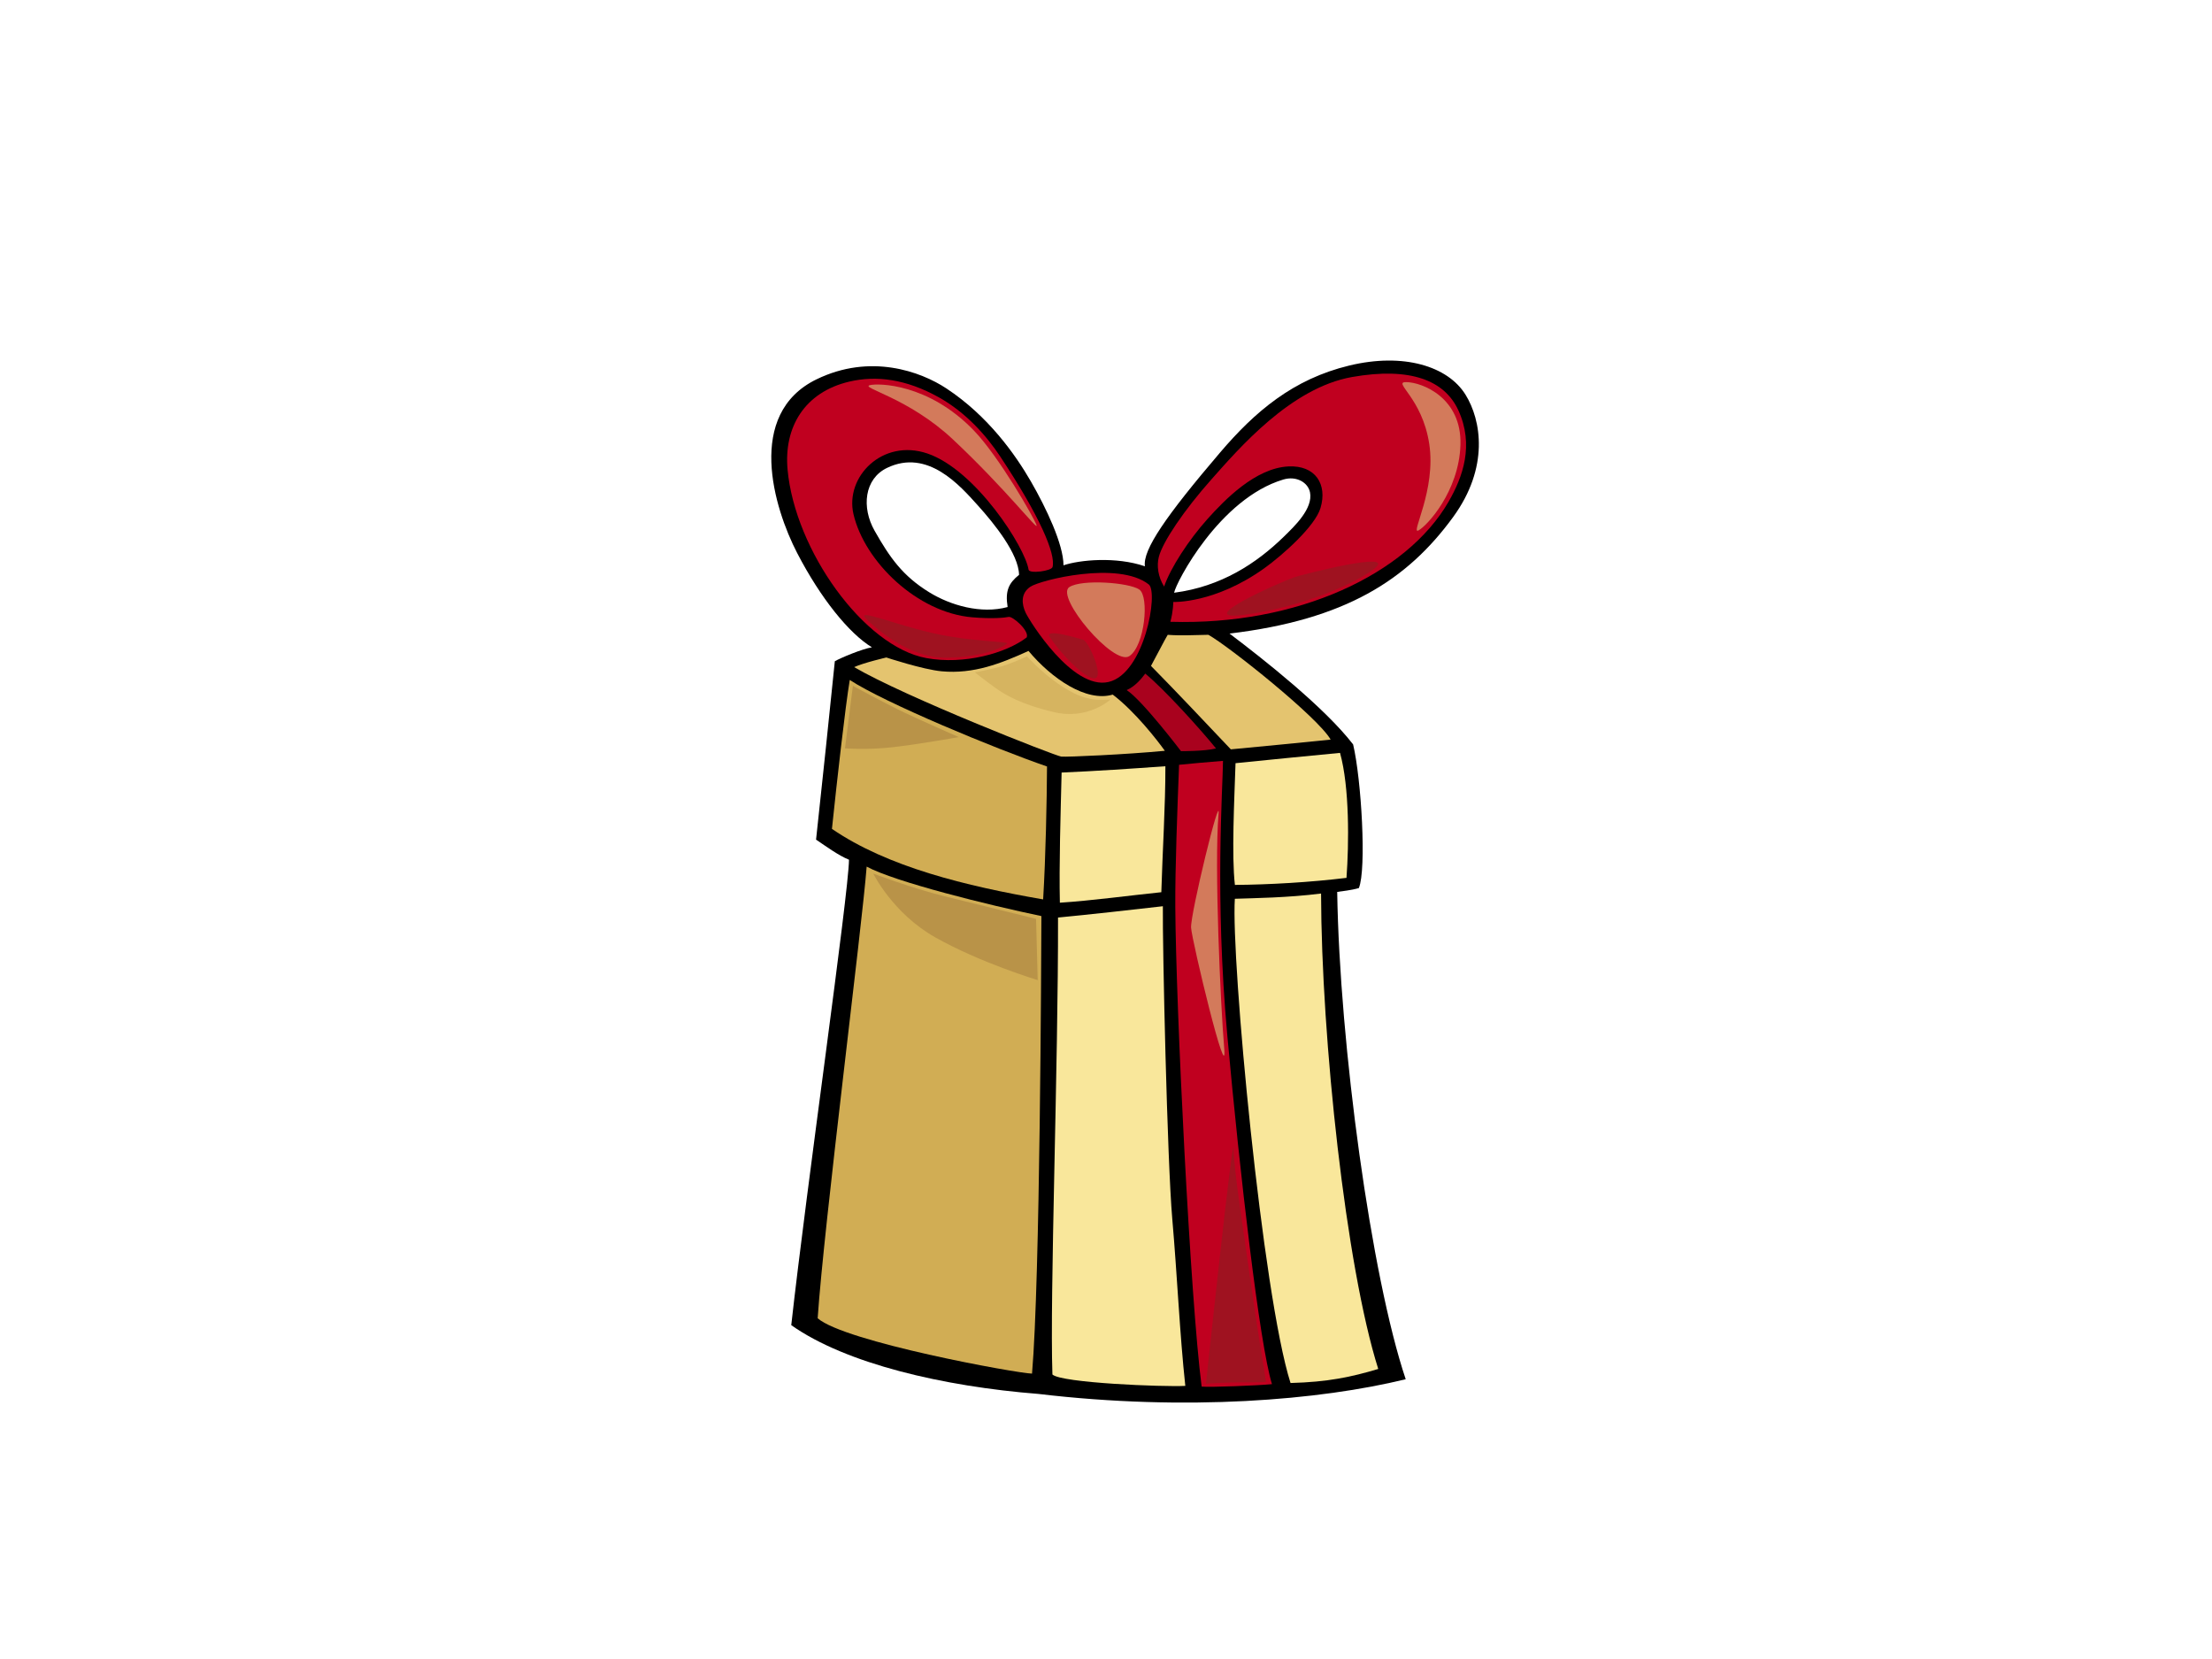 <?xml version="1.0" encoding="utf-8"?>
<!-- Generator: Adobe Illustrator 17.0.0, SVG Export Plug-In . SVG Version: 6.00 Build 0)  -->
<!DOCTYPE svg PUBLIC "-//W3C//DTD SVG 1.1//EN" "http://www.w3.org/Graphics/SVG/1.1/DTD/svg11.dtd">
<svg version="1.1" id="Layer_1" xmlns="http://www.w3.org/2000/svg" xmlns:xlink="http://www.w3.org/1999/xlink" x="0px" y="0px"
	 width="800px" height="600px" viewBox="0 0 800 600" enable-background="new 0 0 800 600" xml:space="preserve">
<g>
	<path fill-rule="evenodd" clip-rule="evenodd" d="M530.018,142.733c-6.363-10.262-22.384-15.273-42.047-10.528
		c-20.328,4.906-34.074,16.635-46.718,31.464c-19.555,22.922-28.037,35.199-27.176,41.141c-10.465-3.588-23.591-2.334-29.45-0.358
		c0-7.544-6.255-20.759-11.833-30.407c-5.578-9.641-15.377-23.568-30.511-33.561c-9.321-6.157-27.534-12.755-46.969-3.297
		c-25.77,12.533-15.469,46.516-6.99,62.859c8.479,16.34,18.735,29.026,27.018,34.068c-3.459,0.538-11.244,3.791-13.414,5.029
		c-1.4,13.835-4.945,47.814-6.788,64.522c3.636,2.442,8.077,5.723,11.909,7.266c-0.159,12.593-15.311,118.13-20.879,168.332
		c19.764,13.952,55.03,22.162,89.414,24.873c53.522,6.347,101.878,2.255,132.81-5.318c-12.495-37.175-23.932-121.167-24.775-176.244
		c1.78-0.292,4.887-0.545,7.833-1.39c2.809-6.794,0.919-39.32-2.074-51.945c-10.304-13.382-32.389-30.79-44.704-40.099
		c41.917-5.014,64.3-19.387,80.916-42.208C538.601,169.05,535.76,151.991,530.018,142.733z M364.419,219.544
		c-9.594,2.603-20.657-0.595-28.335-5.331c-9.657-5.942-14.288-12.59-19.761-22.238c-4.814-8.476-3.734-18.805,4.504-22.764
		c14.715-7.07,26.394,6.455,32.795,13.547c5.885,6.518,14.782,17.515,14.934,25.139
		C364.812,210.913,363.485,213.656,364.419,219.544z M464.362,194.05c-9.942,9.705-22.707,18.108-39.728,20.322
		c0.618-3.595,16.381-34.055,39.513-40.95c4.776-1.422,8.935,1.115,9.635,4.65C474.941,183.937,468.169,190.329,464.362,194.05z"/>
	<path fill-rule="evenodd" clip-rule="evenodd" fill="#C0001F" d="M284.84,169.864c2.673,29.133,27.588,64.006,50.199,68.149
		c13.62,2.499,28.823-1.758,36.285-7.484c1.036-2.379-5.074-7.716-6.518-7.418c-1.444,0.304-5.904,0.76-13.208,0.142
		c-19.805-1.679-38.889-20.037-42.921-37.276c-3.164-13.537,10.509-27.477,26.726-21.966c17.433,5.929,35.351,33.897,36.596,42.028
		c0.237,1.552,8.295,0.485,8.672-0.972c1.204-4.729-4.609-18.355-18.874-39.893c-5.071-7.656-12.486-16.017-22.282-21.487
		c-11.786-6.579-22.545-7.969-32.329-5.676C290.937,141.824,283.427,154.522,284.84,169.864z"/>
	<path fill-rule="evenodd" clip-rule="evenodd" fill="#C0001F" d="M436.727,187.678c6.189-6.895,17.303-18.377,29.206-18.985
		c9.806-0.504,14.19,6.464,11.656,15.001c-1.961,6.626-13.695,17.059-20.322,21.813c-17.921,12.844-32.928,12.207-32.928,12.207
		s-0.013,3.348-1.061,7.165c45.984,1.412,85.481-17.208,100.592-43.387c5.175-8.967,9.366-20.505,3.526-33.178
		c-4.919-10.668-17.202-15.691-38.423-11.96c-22.168,3.905-41.068,26.016-50.868,37.045c-9.809,11.023-17.604,22.545-18.998,27.996
		c-0.811,3.161-0.32,7.171,1.907,10.753C423.339,205.351,429.933,195.251,436.727,187.678z"/>
	<path fill-rule="evenodd" clip-rule="evenodd" fill="#C0001F" d="M372.623,212.212c-3.588,2.439-3.101,6.398-1.669,9.416
		c1.432,3.022,16.923,28.031,29.96,25.019s18.124-32.472,14.557-35.272C404.471,202.729,376.218,209.779,372.623,212.212z"/>
	<path fill-rule="evenodd" clip-rule="evenodd" fill="#E4C46F" d="M437.034,229.582c-4.732,0.07-9.949,0.383-14.712,0.009
		c-1.137,1.85-3.785,7.12-6.05,11.241c10.151,10.319,18.903,19.679,28.877,30.179c12.542-1.181,25.437-2.433,36.098-3.525
		C476.721,259.478,444.525,233.785,437.034,229.582z"/>
	<path fill-rule="evenodd" clip-rule="evenodd" fill="#E4C46F" d="M402.437,251.211c-9.556,2.8-22.051-5.755-30.467-15.796
		c-9.961,4.548-19.869,8.438-31.401,7.367c-6.803-0.63-20.011-4.992-20.011-4.992s-8.178,1.894-11.64,3.478
		c18.431,10.813,72.919,32.184,74.927,32.37c2.011,0.193,23.527-0.767,37.435-2.103
		C418.578,267.754,410.549,257.391,402.437,251.211z"/>
	<path fill-rule="evenodd" clip-rule="evenodd" fill="#D1AD54" d="M307.328,245.915c-1.641,9.857-4.628,36.478-6.442,53.858
		c20.1,13.784,48.448,20.673,76.381,25.51c0.931-15.437,1.324-35.572,1.403-48.071C359.722,270.678,320.057,254.239,307.328,245.915
		z"/>
	<path fill-rule="evenodd" clip-rule="evenodd" fill="#A9021E" d="M414.197,243.619c-1.381,1.859-3.706,4.659-6.724,5.958
		c5.625,3.636,19.653,22.095,19.653,22.095s8.666,0.054,12.66-0.994C434.123,263.7,421.017,249.191,414.197,243.619z"/>
	<path fill-rule="evenodd" clip-rule="evenodd" fill="#F9E79B" d="M383.946,279.401c-0.364,15.083-0.947,33.555-0.627,47.073
		c10.937-0.671,26.033-2.702,36.691-3.794c0.415-14.573,1.511-31.591,1.466-45.562C408.791,278.029,396.137,278.881,383.946,279.401
		z"/>
	<path fill-rule="evenodd" clip-rule="evenodd" fill="#C0001F" d="M426.427,276.598c-0.596,15.381-1.454,37.574-1.365,51.397
		c0.222,36.301,5.426,141.789,9.527,173.485c2.749,0.314,20.981-0.399,25.437-0.887c-4.469-14.38-11.599-75.826-16.157-126.127
		c-4.564-50.294-1.638-89.135-1.558-99.284C439.571,275.35,428.337,276.388,426.427,276.598z"/>
	<path fill-rule="evenodd" clip-rule="evenodd" fill="#F9E79B" d="M446.846,276.015c-0.434,13.338-1.457,33.365-0.228,44.026
		c12.334-0.089,27.201-0.944,40.358-2.55c0.909-12.308,1.128-32.785-2.337-45.201C471.967,273.522,459.475,274.71,446.846,276.015z"
		/>
	<path fill-rule="evenodd" clip-rule="evenodd" fill="#D1AD54" d="M295.72,476.768c9.689,8.523,72.025,19.907,77.527,20.018
		c2.927-33.9,3.326-150.161,3.389-165.472c-18.947-3.95-52.876-12.308-63.198-17.892C311.848,334.592,297.984,443.07,295.72,476.768
		z"/>
	<path fill-rule="evenodd" clip-rule="evenodd" fill="#F9E79B" d="M446.596,325.055c-1.419,21.823,9.961,143.139,20.141,175.129
		c13.547-0.361,21.928-2.157,31.724-5.08c-11.735-37.105-20.556-119.495-20.683-171.946
		C465.651,324.687,453.732,324.808,446.596,325.055z"/>
	<path fill-rule="evenodd" clip-rule="evenodd" fill="#F9E79B" d="M382.648,331.833c0.117,53.012-3.015,136.715-2.024,165.275
		c3.225,3.05,39.962,4.536,48.061,4.117c-2.011-18.583-2.927-39.852-4.716-60.411c-1.821-20.882-3.566-98.856-3.402-113.062
		C408.183,329.169,395.298,330.62,382.648,331.833z"/>
	<path fill-rule="evenodd" clip-rule="evenodd" fill="#D37A5B" d="M386.73,212.335c4.504-2.949,21.668-1.663,25.323,0.881
		c3.652,2.543,2.008,20.277-3.592,24.072C402.865,241.085,381.501,215.765,386.73,212.335z"/>
	<path fill-rule="evenodd" clip-rule="evenodd" fill="#D37A5B" d="M314.648,139.29c3.003-0.732,21.126-0.646,37.536,16.378
		c9.128,9.471,21.741,31.518,22.684,34.23c0.941,2.705-10.886-12.821-30.258-31.002C328.473,143.759,310.821,140.208,314.648,139.29
		z"/>
	<path fill-rule="evenodd" clip-rule="evenodd" fill="#D37A5B" d="M508.543,138.194c5.831,0.041,20.166,5.686,19.65,22.659
		c-0.516,16.967-12.198,29.434-15.213,31.002c-3.015,1.568,6.499-14.573,3.921-31.357
		C514.32,143.721,503.494,138.156,508.543,138.194z"/>
	<path fill-rule="evenodd" clip-rule="evenodd" fill="#D37A5B" d="M440.708,294.442c-1.596,18.409,0.71,69.096,2.04,84.569
		c1.34,15.475-11.684-38.699-11.979-43.52C430.478,330.668,441.487,285.479,440.708,294.442z"/>
	<path fill-rule="evenodd" clip-rule="evenodd" fill="#9F1220" d="M436.157,500.412c0,0,8.13-0.497,13.189-0.456
		c5.052,0.035,8.539-0.177,8.539-0.177s-3.693-22.248-5.793-37.676c-2.106-15.428-5.86-38.708-5.955-46.655
		C446.039,407.504,436.157,500.412,436.157,500.412z"/>
	<path fill-rule="evenodd" clip-rule="evenodd" fill="#9F1220" d="M468.144,208.759c2.547-0.874,37.486-9.892,28.956-3.148
		c-6.559,5.188-25.209,13.632-46.405,16.654C429.502,225.287,463.193,210.438,468.144,208.759z"/>
	<path fill-rule="evenodd" clip-rule="evenodd" fill="#9F1220" d="M379.667,230.389c3.36,5.207,12.175,14.823,16.068,14.931
		c3.896,0.108-1.977-13.363-3.959-13.933C389.796,230.814,377.523,227.067,379.667,230.389z"/>
	<path fill-rule="evenodd" clip-rule="evenodd" fill="#9F1220" d="M337.997,229.128c-14.643-3.265-28.734-9.347-24.813-5.403
		c4.184,4.213,16.023,14.237,28.845,14.149c12.825-0.092,20.765-3.687,22.232-5.156
		C364.958,232.017,351.196,232.071,337.997,229.128z"/>
	<path fill-rule="evenodd" clip-rule="evenodd" fill="#B99348" d="M315.835,315.939c0,0,13.537,5.166,25.694,8.194
		c12.15,3.028,33.175,8.185,33.175,8.185l0.599,22.149c0,0-20.835-6.275-37.112-15.492
		C322.838,330.287,315.835,315.939,315.835,315.939z"/>
	<path fill-rule="evenodd" clip-rule="evenodd" fill="#B99348" d="M305.595,270.646l2.863-22.586c0,0,12.125,6.585,18.798,9.73
		c6.674,3.142,19.498,8.792,19.498,8.792s-15.054,2.695-24.224,3.693C313.368,271.28,305.595,270.646,305.595,270.646z"/>
	<path fill-rule="evenodd" clip-rule="evenodd" fill="#D6B460" d="M352.561,243.157c0,0,7.402-1.333,11.304-2.683
		c3.912-1.349,7.548-3.123,7.548-3.123s5.084,5.679,11.33,9.958c6.249,4.279,9.157,4.881,11.808,5.495
		c2.277,0.523,6.997,0.234,6.997,0.234s-8.029,7.374-20.173,4.555c-12.144-2.806-18.102-6.436-21.494-8.894
		C355.592,245.602,352.561,243.157,352.561,243.157z"/>
</g>
</svg>
